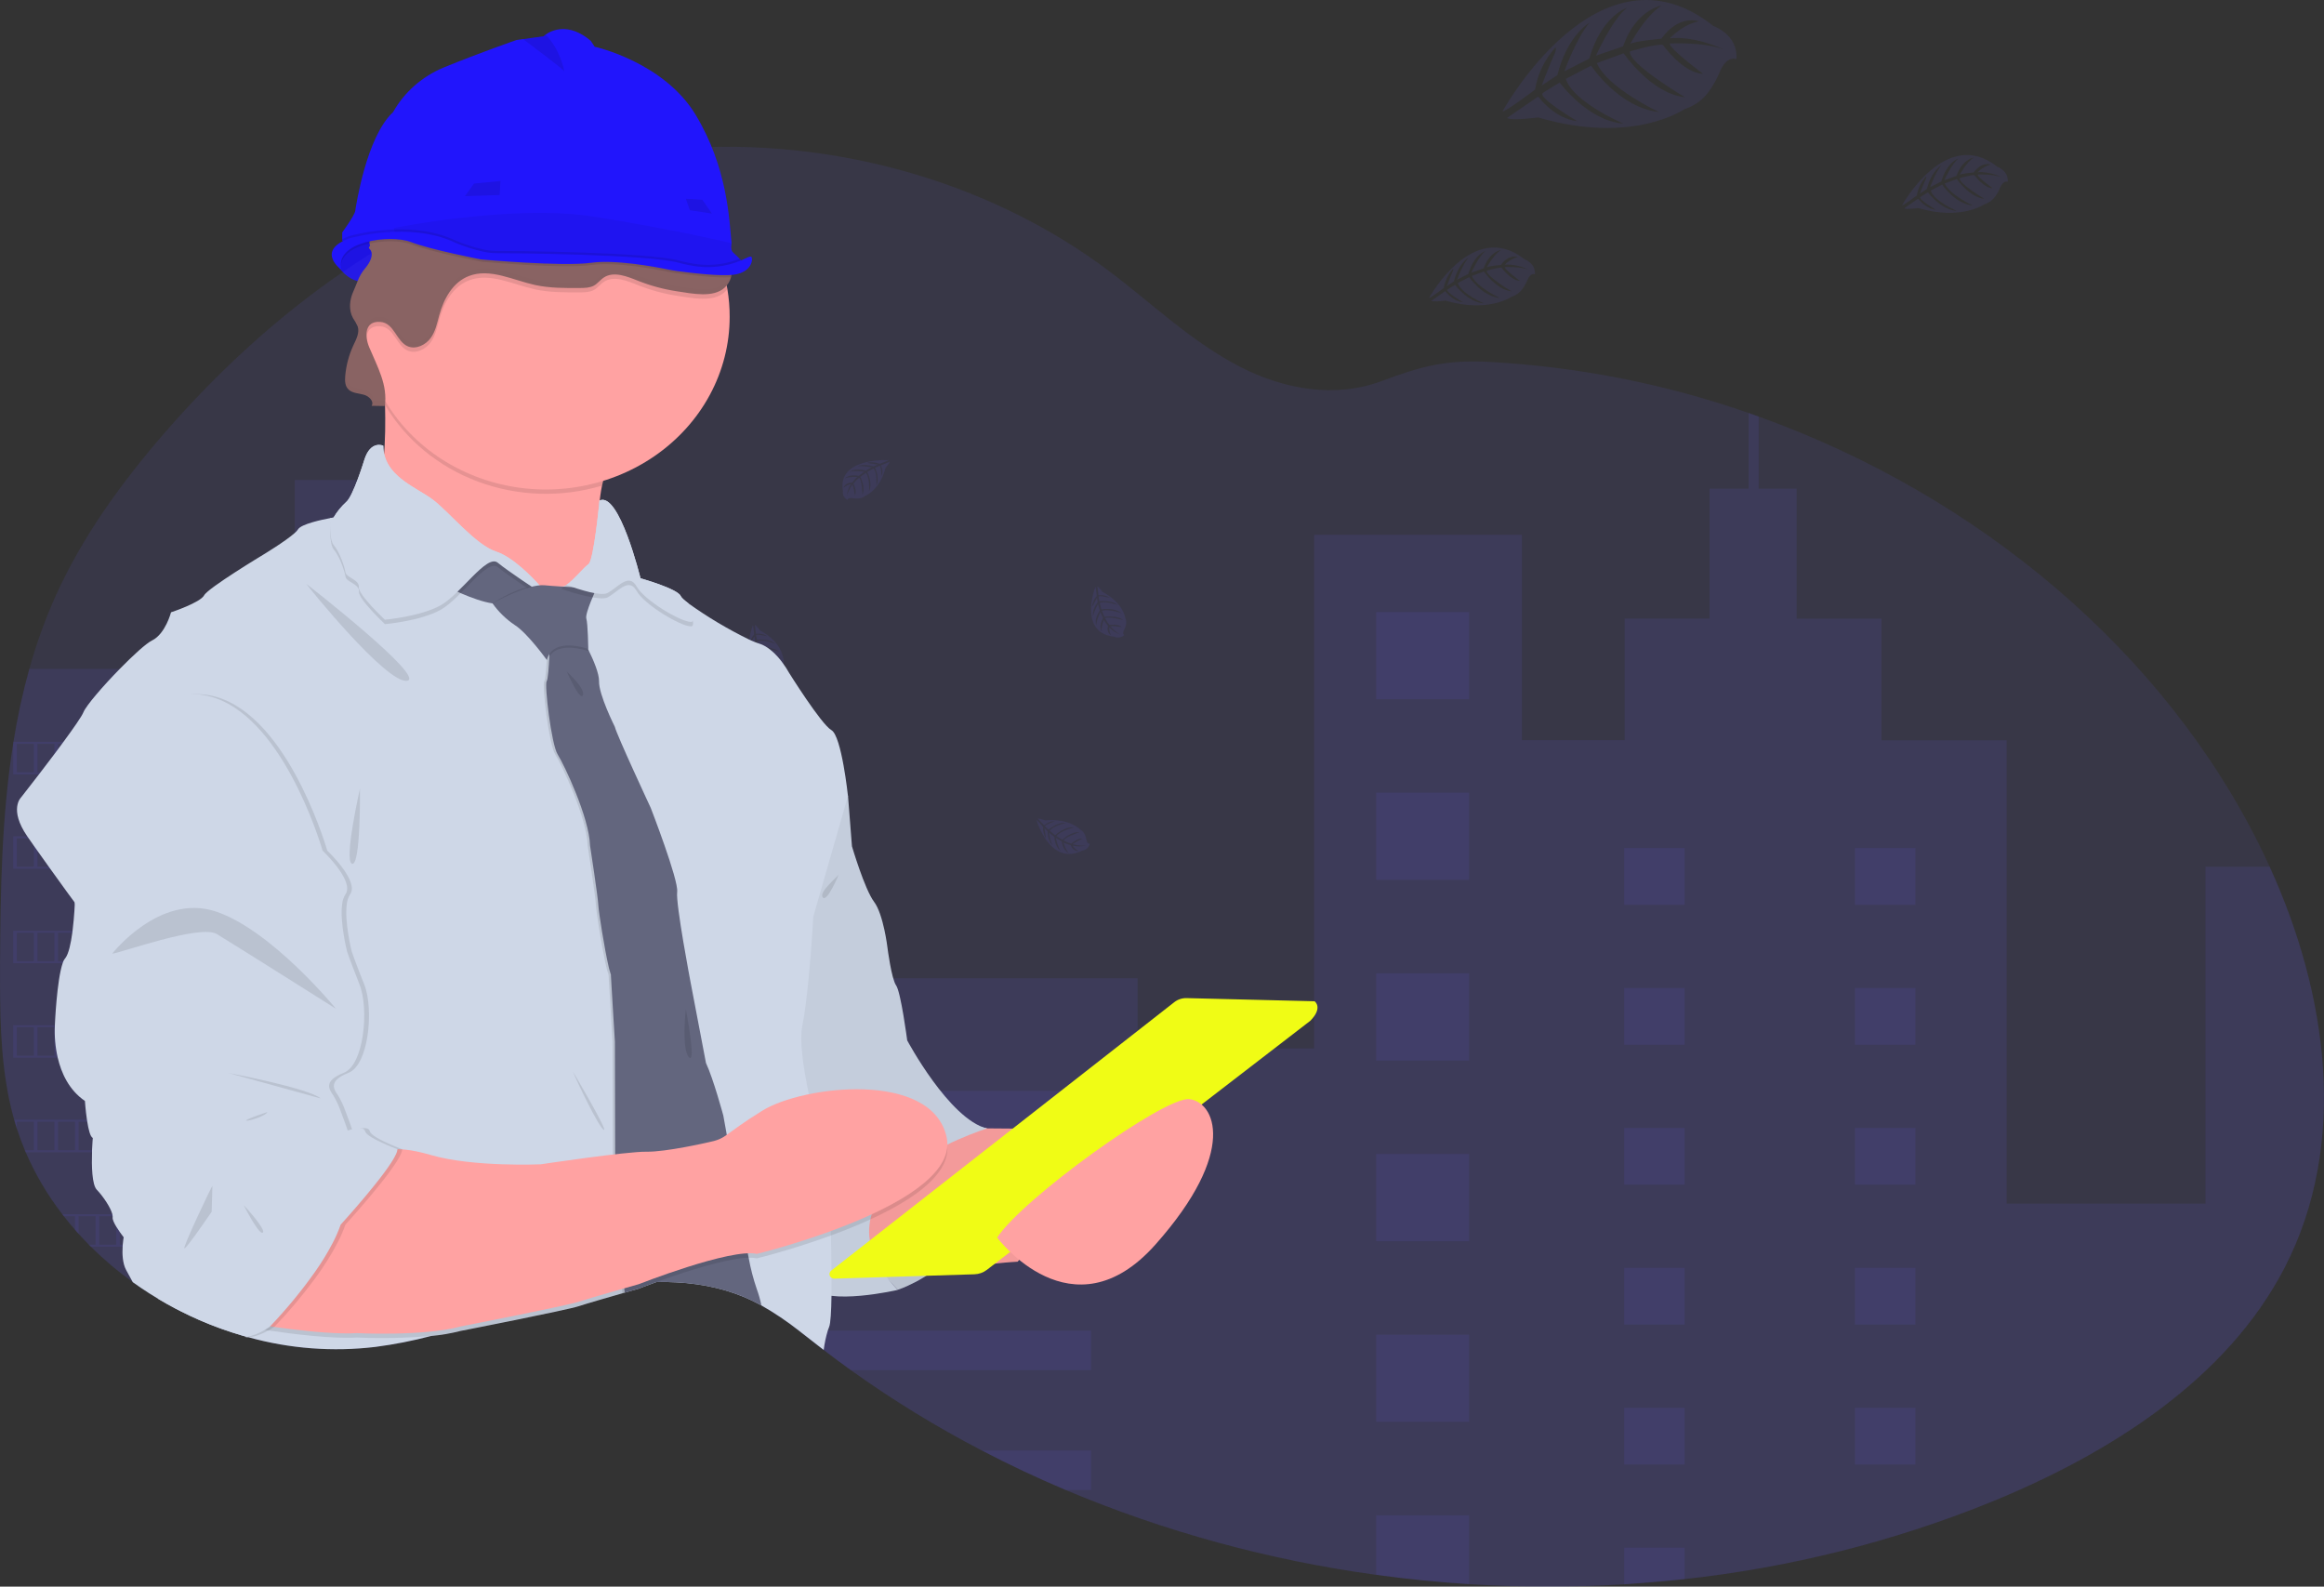 <svg width="334" height="228" viewBox="0 0 334 228" fill="none" xmlns="http://www.w3.org/2000/svg">
<rect x="0" y="0" width="334" height="228" fill="#333333" stroke="none"/>
<g clip-path="url(#clip0_37_391)">
<path d="M48.642 38.347C48.642 38.347 50.822 41.675 53.803 40.013C56.784 38.35 53.925 33.755 53.925 33.755C53.925 33.755 48.215 33.022 48.642 38.347Z" fill="#2115FC"/>
<path opacity="0.1" d="M53.803 40.013C53.452 40.226 53.057 40.37 52.644 40.435C52.231 40.501 51.808 40.486 51.402 40.392C50.308 40.132 49.467 39.343 49.016 38.826C48.881 38.675 48.756 38.515 48.642 38.35C48.489 36.45 49.119 35.319 49.991 34.653C51.19 33.738 52.85 33.7 53.566 33.729C53.788 33.729 53.915 33.758 53.915 33.758L53.974 33.852C54.058 34.001 54.242 34.331 54.438 34.773C55.105 36.219 55.899 38.841 53.803 40.013Z" fill="black"/>
<path opacity="0.1" d="M328.341 182.171C320.069 198.19 303.262 208.901 285.851 215.965C271.91 221.583 257.175 225.273 242.105 226.919C239.219 227.24 236.323 227.489 233.418 227.667C225.995 228.121 218.548 228.113 211.126 227.643C206.662 227.365 202.213 226.92 197.78 226.308C182.376 224.199 167.358 220.096 153.156 214.115C149.057 212.383 145.041 210.492 141.108 208.442C134.539 205.026 128.245 201.164 122.277 196.886C120.956 195.94 119.652 194.972 118.365 193.984L117.835 193.578C116.823 192.795 115.82 191.994 114.802 191.217C113.109 189.886 111.312 188.677 109.426 187.599C109.298 187.528 109.17 187.458 109.039 187.391C108.691 187.201 108.335 187.023 107.974 186.853C107.23 186.501 106.467 186.185 105.688 185.906C102.09 184.62 98.238 184.153 94.332 184.232C93.684 184.232 93.036 184.273 92.385 184.314C91.476 184.372 90.563 184.46 89.654 184.571L89.317 184.615C86.419 184.999 83.554 185.577 80.743 186.342C76.401 187.511 72.137 188.972 67.844 190.29C66.022 190.854 64.197 191.392 62.356 191.874L61.952 191.979C59.334 192.67 56.669 193.194 53.975 193.546C47.854 194.28 41.637 193.81 35.72 192.167L35.514 192.111L35.134 192.006L34.614 191.854C33.742 191.597 32.877 191.315 32.019 191.009L31.499 190.822C30.669 190.522 29.856 190.2 29.061 189.855L28.54 189.633C27.71 189.27 26.897 188.887 26.102 188.484C25.815 188.344 25.532 188.192 25.251 188.049C24.404 187.604 23.573 187.139 22.759 186.652C21.896 186.135 21.051 185.597 20.224 185.036C19.842 184.778 19.464 184.514 19.09 184.243C16.936 182.697 14.918 180.99 13.057 179.138C12.954 179.041 12.858 178.942 12.761 178.846C12.266 178.343 11.78 177.831 11.31 177.308C11.136 177.115 10.961 176.923 10.79 176.724C10.231 176.085 9.692 175.431 9.173 174.763C9.095 174.666 9.021 174.567 8.946 174.47C6.818 171.709 5.053 168.716 3.691 165.557C3.648 165.46 3.607 165.361 3.57 165.264C3.155 164.261 2.776 163.241 2.433 162.205C2.293 161.772 2.159 161.328 2.041 160.895C2 160.767 1.963 160.635 1.928 160.507C0.209 154.156 0.013 147.554 0.013 140.99C0.013 140.224 0.013 139.459 0.013 138.696C0.063 128.078 0.237 117.279 1.907 106.808C1.907 106.734 1.928 106.661 1.941 106.591C2.5 103.066 3.26 99.572 4.218 96.123C5.22 92.504 6.502 88.958 8.052 85.514C11.892 77.038 17.477 69.326 23.678 62.177C31.154 53.576 39.719 45.639 49.259 39.089C50.63 38.148 52.019 37.234 53.427 36.348L54.078 35.947C54.305 35.804 54.532 35.655 54.76 35.529C55.227 35.237 55.694 34.962 56.168 34.685L56.697 34.375L57.706 33.791L58.018 33.624L58.557 33.332L59.089 33.039C59.712 32.694 60.342 32.357 60.98 32.028C63.702 30.604 66.489 29.302 69.34 28.124C70.181 27.775 71.027 27.439 71.878 27.115C75.743 25.638 79.714 24.417 83.761 23.459C85.256 23.105 86.76 22.793 88.274 22.524C90.059 22.201 91.855 21.933 93.659 21.72C96.531 21.381 99.418 21.179 102.312 21.115C122.657 20.651 143.207 26.864 159.152 38.773C165.505 43.52 171.215 49.14 178.35 52.778C184.58 55.946 191.871 57.259 198.543 54.766C204.056 52.705 207.644 51.682 213.836 51.995C226.649 52.672 239.281 55.151 251.309 59.348C251.795 59.515 252.281 59.687 252.763 59.86C284.131 71.126 311.101 93.498 325.111 122.247C325.481 123.007 325.841 123.773 326.192 124.545C334.549 142.854 337.564 164.32 328.341 182.171Z" fill="#6C63FF"/>
<path opacity="0.1" d="M62.347 81.069V191.88L61.942 191.985C59.324 192.676 56.659 193.2 53.965 193.552C47.844 194.286 41.627 193.816 35.71 192.172L35.504 192.117L35.124 192.012L34.604 191.86C33.732 191.602 32.867 191.321 32.01 191.015L31.49 190.828C30.659 190.528 29.846 190.206 29.051 189.861L28.531 189.639C27.7 189.276 26.887 188.893 26.092 188.49C25.805 188.35 25.522 188.198 25.241 188.055C24.394 187.61 23.564 187.145 22.75 186.658C21.886 186.141 21.041 185.602 20.214 185.041C19.832 184.784 19.454 184.52 19.081 184.249C16.926 182.703 14.908 180.996 13.047 179.144C12.945 179.047 12.848 178.948 12.752 178.851C12.256 178.349 11.771 177.837 11.3 177.314C11.126 177.121 10.951 176.928 10.78 176.73C10.222 176.091 9.683 175.437 9.164 174.769C9.086 174.672 9.011 174.573 8.936 174.476C6.808 171.715 5.044 168.722 3.682 165.563C3.638 165.466 3.598 165.367 3.56 165.27C3.145 164.267 2.766 163.247 2.423 162.21C2.283 161.778 2.149 161.334 2.031 160.901C1.99 160.772 1.953 160.641 1.919 160.512C0.199 154.162 0.003 147.56 0.003 140.996C0.003 140.23 0.003 139.465 0.003 138.701C0.053 128.084 0.227 117.285 1.897 106.813C1.897 106.74 1.919 106.667 1.931 106.597C2.49 103.072 3.25 99.577 4.208 96.129H36.015V81.069H42.357V68.972H56.005V81.069H62.347Z" fill="#6C63FF"/>
<path opacity="0.1" d="M328.341 182.171C320.068 198.19 303.261 208.901 285.85 215.965C271.91 221.583 257.174 225.273 242.104 226.919C239.218 227.24 236.322 227.489 233.418 227.667C225.995 228.121 218.548 228.113 211.126 227.643C206.661 227.365 202.213 226.92 197.779 226.308C182.375 224.199 167.357 220.096 153.155 214.115C149.056 212.383 145.04 210.492 141.108 208.442C134.539 205.026 128.245 201.164 122.276 196.886C120.956 195.939 119.652 194.972 118.364 193.984L117.835 193.578C116.822 192.795 115.82 191.994 114.801 191.217C113.108 189.886 111.311 188.677 109.425 187.599C109.297 187.528 109.17 187.458 109.039 187.391C108.69 187.201 108.335 187.023 107.974 186.853C107.229 186.501 106.466 186.185 105.687 185.906V140.575H163.493V150.666H188.862V76.848H218.722V106.366H233.492V88.889H245.696V70.22H251.302V59.348C251.788 59.515 252.274 59.687 252.757 59.86V70.22H258.214V88.901H270.407V106.378H288.389V172.962H316.969V124.539H326.179C334.548 142.854 337.563 164.32 328.341 182.171Z" fill="#6C63FF"/>
<path opacity="0.1" d="M211.132 87.957H197.786V100.48H211.132V87.957Z" fill="#6C63FF"/>
<path opacity="0.1" d="M211.132 113.915H197.786V126.438H211.132V113.915Z" fill="#6C63FF"/>
<path opacity="0.1" d="M211.132 139.876H197.786V152.4H211.132V139.876Z" fill="#6C63FF"/>
<path opacity="0.1" d="M211.132 165.837H197.786V178.361H211.132V165.837Z" fill="#6C63FF"/>
<path opacity="0.1" d="M211.132 191.795H197.786V204.319H211.132V191.795Z" fill="#6C63FF"/>
<path opacity="0.1" d="M211.132 217.75V227.64C206.668 227.362 202.219 226.917 197.786 226.305V217.75H211.132Z" fill="#6C63FF"/>
<path opacity="0.1" d="M156.806 156.76H110.089V162.433H156.806V156.76Z" fill="#6C63FF"/>
<path opacity="0.1" d="M156.806 173.988H110.089V179.661H156.806V173.988Z" fill="#6C63FF"/>
<path opacity="0.1" d="M156.806 191.217V196.887H122.282C120.962 195.94 119.658 194.972 118.37 193.984L117.841 193.578C116.829 192.795 115.826 191.994 114.807 191.217H156.806Z" fill="#6C63FF"/>
<path opacity="0.1" d="M156.806 208.442V214.115H153.161C149.063 212.383 145.047 210.492 141.114 208.442H156.806Z" fill="#6C63FF"/>
<path opacity="0.1" d="M242.111 121.867H233.424V130.018H242.111V121.867Z" fill="#6C63FF"/>
<path opacity="0.1" d="M53.984 83.88H45.297V92.031H53.984V83.88Z" fill="#6C63FF"/>
<path opacity="0.1" d="M53.984 102.818H45.297V110.969H53.984V102.818Z" fill="#6C63FF"/>
<path opacity="0.1" d="M53.984 121.753H45.297V129.904H53.984V121.753Z" fill="#6C63FF"/>
<path opacity="0.1" d="M53.984 140.692H45.297V148.843H53.984V140.692Z" fill="#6C63FF"/>
<path opacity="0.1" d="M53.984 159.63H45.297V167.781H53.984V159.63Z" fill="#6C63FF"/>
<path opacity="0.1" d="M53.984 178.565H45.297V186.716H53.984V178.565Z" fill="#6C63FF"/>
<path opacity="0.1" d="M275.279 121.867H266.592V130.018H275.279V121.867Z" fill="#6C63FF"/>
<path opacity="0.1" d="M242.111 141.975H233.424V150.126H242.111V141.975Z" fill="#6C63FF"/>
<path opacity="0.1" d="M275.279 141.975H266.592V150.126H275.279V141.975Z" fill="#6C63FF"/>
<path opacity="0.1" d="M242.111 162.085H233.424V170.236H242.111V162.085Z" fill="#6C63FF"/>
<path opacity="0.1" d="M275.279 162.085H266.592V170.236H275.279V162.085Z" fill="#6C63FF"/>
<path opacity="0.1" d="M242.111 182.195H233.424V190.346H242.111V182.195Z" fill="#6C63FF"/>
<path opacity="0.1" d="M275.279 182.195H266.592V190.346H275.279V182.195Z" fill="#6C63FF"/>
<path opacity="0.1" d="M242.111 202.302H233.424V210.453H242.111V202.302Z" fill="#6C63FF"/>
<path opacity="0.1" d="M275.279 202.302H266.592V210.453H275.279V202.302Z" fill="#6C63FF"/>
<path opacity="0.1" d="M233.424 227.667V222.409H242.111V226.919L233.424 227.667Z" fill="#6C63FF"/>
<path opacity="0.1" d="M1.9 106.6V111.276H35.124V106.6H1.9ZM4.859 110.984H2.42V106.892H4.859V110.984ZM7.818 110.984H5.379V106.892H7.818V110.984ZM10.777 110.984H8.338V106.892H10.777V110.984ZM13.736 110.984H11.297V106.892H13.736V110.984ZM16.695 110.984H14.256V106.892H16.695V110.984ZM19.654 110.984H17.215V106.892H19.654V110.984ZM22.613 110.984H20.174V106.892H22.613V110.984ZM25.572 110.984H23.133V106.892H25.572V110.984ZM28.53 110.984H26.092V106.892H28.53V110.984ZM31.489 110.984H29.051V106.892H31.489V110.984ZM34.604 110.984H32.01V106.892H34.604V110.984Z" fill="#6C63FF"/>
<path opacity="0.1" d="M1.9 120.178V124.84H35.124V120.178H1.9ZM4.859 124.547H2.42V120.47H4.859V124.547ZM7.818 124.547H5.379V120.47H7.818V124.547ZM10.777 124.547H8.338V120.47H10.777V124.547ZM13.736 124.547H11.297V120.47H13.736V124.547ZM16.695 124.547H14.256V120.47H16.695V124.547ZM19.654 124.547H17.215V120.47H19.654V124.547ZM22.613 124.547H20.174V120.47H22.613V124.547ZM25.572 124.547H23.133V120.47H25.572V124.547ZM28.53 124.547H26.092V120.47H28.53V124.547ZM31.489 124.547H29.051V120.47H31.489V124.547ZM34.604 124.547H32.01V120.47H34.604V124.547Z" fill="#6C63FF"/>
<path opacity="0.1" d="M1.9 133.753V138.415H35.124V133.753H1.9ZM4.859 138.123H2.42V134.046H4.859V138.123ZM7.818 138.123H5.379V134.046H7.818V138.123ZM10.777 138.123H8.338V134.046H10.777V138.123ZM13.736 138.123H11.297V134.046H13.736V138.123ZM16.695 138.123H14.256V134.046H16.695V138.123ZM19.654 138.123H17.215V134.046H19.654V138.123ZM22.613 138.123H20.174V134.046H22.613V138.123ZM25.572 138.123H23.133V134.046H25.572V138.123ZM28.53 138.123H26.092V134.046H28.53V138.123ZM31.489 138.123H29.051V134.046H31.489V138.123ZM34.604 138.123H32.01V134.046H34.604V138.123Z" fill="#6C63FF"/>
<path opacity="0.1" d="M1.9 147.317V151.993H35.124V147.317H1.9ZM4.859 151.701H2.42V147.609H4.859V151.701ZM7.818 151.701H5.379V147.609H7.818V151.701ZM10.777 151.701H8.338V147.609H10.777V151.701ZM13.736 151.701H11.297V147.609H13.736V151.701ZM16.695 151.701H14.256V147.609H16.695V151.701ZM19.654 151.701H17.215V147.609H19.654V151.701ZM22.613 151.701H20.174V147.609H22.613V151.701ZM25.572 151.701H23.133V147.609H25.572V151.701ZM28.53 151.701H26.092V147.609H28.53V151.701ZM31.489 151.701H29.051V147.609H31.489V151.701ZM34.604 151.701H32.01V147.609H34.604V151.701Z" fill="#6C63FF"/>
<path opacity="0.1" d="M2.028 160.904C2.146 161.342 2.28 161.781 2.42 162.213V161.196H4.859V165.288H3.557C3.594 165.384 3.635 165.484 3.678 165.58H35.137V160.904H2.028ZM7.818 165.288H5.379V161.196H7.818V165.288ZM10.777 165.288H8.338V161.196H10.777V165.288ZM13.736 165.288H11.297V161.196H13.736V165.288ZM16.695 165.288H14.256V161.196H16.695V165.288ZM19.654 165.288H17.215V161.196H19.654V165.288ZM22.613 165.288H20.174V161.196H22.613V165.288ZM25.572 165.288H23.133V161.196H25.572V165.288ZM28.53 165.288H26.092V161.196H28.53V165.288ZM31.489 165.288H29.051V161.196H31.489V165.288ZM34.604 165.288H32.01V161.196H34.604V165.288Z" fill="#6C63FF"/>
<path opacity="0.1" d="M8.933 174.479C9.008 174.576 9.082 174.675 9.16 174.772H10.777V176.733C10.948 176.928 11.123 177.121 11.297 177.317V174.774H13.736V178.866H12.748C12.845 178.962 12.941 179.062 13.044 179.158H35.124V174.482L8.933 174.479ZM16.695 178.863H14.256V174.772H16.695V178.863ZM19.654 178.863H17.215V174.772H19.654V178.863ZM22.613 178.863H20.174V174.772H22.613V178.863ZM25.572 178.863H23.133V174.772H25.572V178.863ZM28.53 178.863H26.092V174.772H28.53V178.863ZM31.489 178.863H29.051V174.772H31.489V178.863ZM34.604 178.863H32.01V174.772H34.604V178.863Z" fill="#6C63FF"/>
<path opacity="0.1" d="M25.241 188.055C25.522 188.204 25.805 188.347 26.092 188.49V188.347H28.53V189.639L29.051 189.861V188.347H31.489V190.828L32.01 191.015V188.347H34.604V191.854L35.124 192.006V188.055H25.241Z" fill="#6C63FF"/>
<path opacity="0.1" d="M127.69 66.12C127.69 66.12 120.264 65.699 121.149 70.579C121.103 70.828 121.143 71.083 121.261 71.308C121.38 71.534 121.572 71.719 121.809 71.836C121.809 71.836 121.809 71.474 122.569 71.597C122.836 71.638 123.106 71.649 123.376 71.632C123.74 71.609 124.087 71.476 124.363 71.252C124.363 71.252 126.45 70.442 127.263 67.242C127.263 67.242 127.861 66.543 127.839 66.365L126.593 66.868C126.593 66.868 127.023 67.715 126.687 68.42C126.687 68.42 126.646 66.9 126.403 66.935C126.357 66.935 125.752 67.227 125.752 67.227C125.752 67.227 126.49 68.706 125.933 69.779C125.933 69.779 126.145 67.961 125.525 67.335L124.622 67.823C124.622 67.823 125.484 69.349 124.899 70.594C124.899 70.594 125.051 68.686 124.438 67.943L123.637 68.528C123.637 68.528 124.447 70.03 123.949 71.065C123.949 71.065 123.883 68.841 123.46 68.671C123.156 68.912 122.885 69.186 122.653 69.489C122.653 69.489 123.208 70.579 122.865 71.155C122.865 71.155 122.653 69.676 122.479 69.668C122.479 69.668 121.784 70.65 121.713 71.322C121.745 70.698 121.951 70.094 122.311 69.568C121.909 69.639 121.539 69.819 121.245 70.086C121.245 70.086 121.354 69.393 122.491 69.332C122.491 69.332 123.067 68.589 123.223 68.543C123.223 68.543 122.099 68.455 121.417 68.738C121.417 68.738 122.018 68.084 123.429 68.382L124.217 67.777C124.217 67.777 122.737 67.587 122.111 67.797C122.111 67.797 122.831 67.213 124.429 67.639L125.288 67.157C124.628 67.022 123.951 66.966 123.276 66.993C123.276 66.993 124.067 66.593 125.54 67.029L126.163 66.769C126.163 66.769 125.229 66.599 124.97 66.573C124.712 66.546 124.684 66.476 124.684 66.476C125.269 66.385 125.87 66.447 126.419 66.657C126.419 66.657 127.711 66.196 127.69 66.12Z" fill="#6C63FF"/>
<path opacity="0.1" d="M108.198 89.871C108.198 89.871 105.659 96.43 110.898 97.029C111.138 97.139 111.409 97.176 111.673 97.134C111.936 97.091 112.179 96.972 112.365 96.792C112.365 96.792 112.001 96.678 112.337 96.038C112.455 95.811 112.545 95.571 112.605 95.325C112.684 94.99 112.645 94.64 112.493 94.328C112.493 94.328 112.259 92.221 109.219 90.582C109.219 90.582 108.678 89.842 108.488 89.813L108.643 91.084C108.643 91.084 109.631 90.938 110.257 91.441C110.257 91.441 108.699 91.046 108.659 91.274C108.659 91.318 108.774 91.944 108.774 91.944C108.774 91.944 110.493 91.698 111.431 92.505C111.431 92.505 109.631 91.797 108.818 92.18L109.061 93.11C109.061 93.11 110.864 92.771 111.97 93.647C111.97 93.647 110.064 92.972 109.129 93.311L109.5 94.188C109.5 94.188 111.266 93.896 112.182 94.624C112.182 94.624 109.889 94.039 109.599 94.384C109.759 94.724 109.962 95.045 110.204 95.34C110.204 95.34 111.478 95.153 111.967 95.632C111.967 95.632 110.394 95.401 110.338 95.553C110.338 95.553 111.144 96.459 111.811 96.722C111.185 96.514 110.628 96.156 110.194 95.684C110.153 96.067 110.232 96.452 110.422 96.792C110.422 96.792 109.743 96.5 110.001 95.462C110.001 95.462 109.403 94.735 109.403 94.585C109.403 94.585 108.992 95.57 109.092 96.266C109.092 96.266 108.593 95.538 109.297 94.355L108.905 93.478C108.905 93.478 108.282 94.755 108.326 95.38C108.326 95.38 107.939 94.565 108.824 93.247L108.578 92.338C108.252 92.89 108.004 93.48 107.84 94.092C107.84 94.092 107.653 93.264 108.516 92.063L108.425 91.438C108.425 91.438 107.989 92.221 107.886 92.458C107.784 92.695 107.706 92.686 107.706 92.686C107.777 92.133 108.011 91.61 108.382 91.175C108.382 91.175 108.282 89.871 108.198 89.871Z" fill="#6C63FF"/>
<path opacity="0.1" d="M157.419 84.342C157.419 84.342 154.884 90.912 160.12 91.496C160.36 91.607 160.632 91.643 160.896 91.6C161.16 91.557 161.403 91.437 161.59 91.257C161.59 91.257 161.222 91.143 161.562 90.506C161.681 90.278 161.77 90.037 161.827 89.79C161.906 89.455 161.868 89.105 161.717 88.793C161.717 88.793 161.484 86.686 158.444 85.046C158.444 85.046 157.899 84.31 157.709 84.281L157.868 85.549C157.868 85.549 158.855 85.406 159.481 85.908C159.481 85.908 157.924 85.514 157.88 85.739C157.88 85.786 157.995 86.408 157.995 86.408C157.995 86.408 159.715 86.166 160.655 86.969C160.655 86.969 158.855 86.265 158.039 86.645L158.285 87.577C158.285 87.577 160.089 87.235 161.194 88.115C161.194 88.115 159.285 87.437 158.351 87.776L158.721 88.653C158.721 88.653 160.487 88.36 161.403 89.088C161.403 89.088 159.114 88.504 158.821 88.851C158.985 89.193 159.195 89.514 159.444 89.807C159.444 89.807 160.715 89.617 161.207 90.099C161.207 90.099 159.634 89.868 159.578 90.023C159.578 90.023 160.381 90.926 161.048 91.192C160.422 90.985 159.866 90.628 159.434 90.155C159.393 90.537 159.471 90.921 159.659 91.263C159.659 91.263 158.983 90.97 159.241 89.936C159.241 89.936 158.643 89.205 158.64 89.059C158.64 89.059 158.232 90.047 158.329 90.739C158.329 90.739 157.83 90.015 158.534 88.828L158.142 87.951C158.142 87.951 157.519 89.228 157.562 89.851C157.562 89.851 157.176 89.038 158.061 87.72L157.812 86.808C157.486 87.361 157.238 87.95 157.073 88.562C157.073 88.562 156.89 87.735 157.752 86.534L157.662 85.908C157.662 85.908 157.226 86.692 157.12 86.928C157.014 87.165 156.94 87.156 156.94 87.156C157.013 86.604 157.248 86.081 157.619 85.645C157.619 85.645 157.506 84.345 157.419 84.342Z" fill="#6C63FF"/>
<path opacity="0.1" d="M87.059 137.965C87.059 137.965 84.52 144.526 89.759 145.125C89.999 145.236 90.27 145.273 90.534 145.229C90.798 145.186 91.04 145.066 91.226 144.886C91.226 144.886 90.862 144.772 91.198 144.134C91.318 143.907 91.408 143.666 91.466 143.418C91.546 143.084 91.507 142.733 91.354 142.422C91.354 142.422 91.12 140.315 88.08 138.678C88.08 138.678 87.538 137.939 87.348 137.909L87.504 139.178C87.504 139.178 88.494 139.035 89.117 139.537C89.117 139.537 87.56 139.143 87.519 139.368C87.519 139.415 87.635 140.037 87.635 140.037C87.635 140.037 89.354 139.794 90.292 140.598C90.292 140.598 88.491 139.894 87.678 140.274L87.921 141.206C87.921 141.206 89.725 140.864 90.83 141.744C90.83 141.744 88.924 141.066 87.99 141.405L88.361 142.282C88.361 142.282 90.126 141.989 91.042 142.717C91.042 142.717 88.753 142.133 88.46 142.48C88.62 142.821 88.823 143.141 89.064 143.436C89.064 143.436 90.338 143.246 90.83 143.728C90.83 143.728 89.254 143.497 89.198 143.652C89.198 143.652 90.005 144.555 90.672 144.821C90.046 144.615 89.488 144.258 89.055 143.787C89.014 144.168 89.093 144.552 89.282 144.891C89.282 144.891 88.603 144.599 88.862 143.565C88.862 143.565 88.267 142.834 88.264 142.688C88.264 142.688 87.853 143.676 87.953 144.368C87.953 144.368 87.454 143.643 88.158 142.457L87.766 141.58C87.766 141.58 87.143 142.857 87.189 143.48C87.189 143.48 86.803 142.667 87.688 141.349L87.439 140.44C87.112 140.992 86.864 141.582 86.7 142.194C86.7 142.194 86.513 141.364 87.376 140.166L87.286 139.537C87.286 139.537 86.85 140.321 86.747 140.557C86.644 140.794 86.566 140.785 86.566 140.785C86.638 140.232 86.874 139.709 87.245 139.274C87.245 139.274 87.143 137.965 87.059 137.965Z" fill="#6C63FF"/>
<path opacity="0.1" d="M76.986 76.127C76.986 76.127 74.45 82.685 79.686 83.284C79.927 83.394 80.198 83.431 80.462 83.388C80.726 83.346 80.969 83.227 81.156 83.047C81.156 83.047 80.789 82.933 81.128 82.293C81.246 82.065 81.335 81.825 81.393 81.577C81.473 81.244 81.434 80.895 81.284 80.584C81.284 80.584 81.05 78.476 78.007 76.837C78.007 76.837 77.465 76.097 77.275 76.068L77.434 77.339C77.434 77.339 78.421 77.193 79.044 77.696C79.044 77.696 77.487 77.301 77.447 77.529C77.447 77.573 77.562 78.199 77.562 78.199C77.562 78.199 79.281 77.953 80.222 78.76C80.222 78.76 78.421 78.052 77.606 78.435L77.848 79.365C77.848 79.365 79.652 79.023 80.761 79.903C80.761 79.903 78.851 79.225 77.917 79.566L78.288 80.443C78.288 80.443 80.054 80.151 80.969 80.882C80.969 80.882 78.68 80.297 78.387 80.642C78.547 80.982 78.75 81.303 78.992 81.598C78.992 81.598 80.265 81.41 80.757 81.89C80.757 81.89 79.185 81.659 79.129 81.811C79.129 81.811 79.932 82.717 80.599 82.98C79.973 82.771 79.416 82.414 78.982 81.942C78.941 82.325 79.02 82.71 79.21 83.05C79.21 83.05 78.531 82.758 78.792 81.72C78.792 81.72 78.194 80.993 78.191 80.844C78.191 80.844 77.783 81.829 77.88 82.524C77.88 82.524 77.378 81.796 78.085 80.613L77.69 79.736C77.69 79.736 77.067 81.013 77.113 81.638C77.113 81.638 76.727 80.823 77.612 79.505L77.362 78.596C77.037 79.148 76.788 79.738 76.624 80.35C76.624 80.35 76.441 79.523 77.3 78.321L77.213 77.696C77.213 77.696 76.774 78.479 76.671 78.713C76.568 78.947 76.49 78.944 76.49 78.944C76.562 78.391 76.798 77.868 77.169 77.433C77.169 77.433 77.073 76.127 76.986 76.127Z" fill="#6C63FF"/>
<path opacity="0.1" d="M95.811 111.84C95.811 111.84 97.77 118.562 102.417 116.224C102.681 116.185 102.925 116.068 103.114 115.891C103.303 115.713 103.428 115.484 103.47 115.236C103.47 115.236 103.102 115.342 102.987 114.637C102.943 114.387 102.868 114.143 102.763 113.91C102.625 113.592 102.378 113.327 102.062 113.155C102.062 113.155 100.576 111.56 97.079 111.864C97.079 111.864 96.181 111.557 96.007 111.636L96.916 112.586C96.916 112.586 97.636 111.934 98.455 112.001C98.455 112.001 96.932 112.527 97.044 112.729C97.069 112.77 97.549 113.214 97.549 113.214C97.549 113.214 98.795 112.083 100.065 112.232C100.065 112.232 98.162 112.629 97.733 113.383L98.502 114.012C98.502 114.012 99.766 112.758 101.212 112.875C101.212 112.875 99.234 113.354 98.679 114.137L99.527 114.661C99.527 114.661 100.772 113.459 101.987 113.568C101.987 113.568 99.763 114.336 99.729 114.769C100.069 114.961 100.433 115.113 100.813 115.222C100.813 115.222 101.747 114.38 102.429 114.5C102.429 114.5 101 115.163 101.05 115.318C101.05 115.318 102.264 115.61 102.965 115.47C102.327 115.64 101.653 115.65 101.009 115.499C101.21 115.834 101.511 116.105 101.875 116.28C101.875 116.28 101.14 116.405 100.716 115.42C100.716 115.42 99.782 115.149 99.682 115.026C99.682 115.026 99.956 116.055 100.461 116.569C100.461 116.569 99.608 116.245 99.455 114.894L98.592 114.389C98.592 114.389 98.876 115.765 99.287 116.253C99.287 116.253 98.471 115.797 98.383 114.243L97.624 113.635C97.698 114.265 97.859 114.884 98.103 115.476C98.103 115.476 97.446 114.891 97.412 113.454L96.954 112.989C96.954 112.989 97.079 113.866 97.138 114.114C97.197 114.363 97.138 114.406 97.138 114.406C96.857 113.915 96.728 113.361 96.764 112.805C96.764 112.805 95.882 111.797 95.811 111.84Z" fill="#6C63FF"/>
<path opacity="0.1" d="M148.96 117.843C148.96 117.843 150.919 124.565 155.563 122.227C155.828 122.189 156.073 122.072 156.263 121.895C156.452 121.717 156.577 121.488 156.619 121.239C156.619 121.239 156.248 121.344 156.133 120.655C156.091 120.404 156.017 120.16 155.912 119.927C155.771 119.61 155.524 119.345 155.208 119.173C155.208 119.173 153.722 117.577 150.224 117.884C150.224 117.884 149.327 117.574 149.156 117.653L150.062 118.603C150.062 118.603 150.782 117.951 151.601 118.019C151.601 118.019 150.078 118.545 150.193 118.746C150.215 118.787 150.698 119.231 150.698 119.231C150.698 119.231 151.944 118.1 153.214 118.249C153.214 118.249 151.308 118.647 150.878 119.401L151.651 120.029C151.651 120.029 152.897 118.776 154.358 118.892C154.358 118.892 152.383 119.372 151.828 120.155L152.676 120.678C152.676 120.678 153.921 119.477 155.133 119.585C155.133 119.585 152.909 120.354 152.878 120.786C153.217 120.978 153.58 121.13 153.959 121.239C153.959 121.239 154.893 120.398 155.575 120.517C155.575 120.517 154.149 121.181 154.196 121.336C154.196 121.336 155.41 121.628 156.114 121.488C155.475 121.657 154.8 121.667 154.155 121.517C154.356 121.851 154.657 122.122 155.021 122.297C155.021 122.297 154.286 122.423 153.862 121.438C153.862 121.438 152.928 121.166 152.831 121.043C152.831 121.043 153.102 122.072 153.607 122.586C153.607 122.586 152.753 122.262 152.601 120.912L151.738 120.4C151.738 120.4 152.022 121.777 152.436 122.265C152.436 122.265 151.62 121.809 151.533 120.254L150.769 119.646C150.843 120.277 151.006 120.896 151.252 121.488C151.252 121.488 150.592 120.903 150.558 119.465L150.1 119.001C150.1 119.001 150.224 119.877 150.284 120.126C150.343 120.374 150.284 120.418 150.284 120.418C150.003 119.927 149.874 119.372 149.91 118.816C149.91 118.816 149.031 117.799 148.96 117.843Z" fill="#6C63FF"/>
<path d="M129.02 185.348C129.02 185.348 145.178 180.243 141.833 162.152L121.308 157.152L116.542 171.995L129.02 185.348Z" fill="#CED7E7"/>
<path opacity="0.1" d="M116.542 171.995L129.016 185.348C129.016 185.348 145.175 180.242 141.83 162.152L116.542 171.995Z" fill="black"/>
<path d="M130.608 161.302L141.821 162.152L162.689 162.313L146.247 181.309C146.247 181.309 141.03 181.575 139.955 182.265C138.881 182.955 123.793 182.586 123.793 182.586L121.357 172.849L130.608 161.302Z" fill="#FFA2A2"/>
<path opacity="0.05" d="M130.608 161.302L141.821 162.152L162.689 162.313L146.247 181.309C146.247 181.309 141.03 181.575 139.955 182.265C138.881 182.955 123.793 182.586 123.793 182.586L121.357 172.849L130.608 161.302Z" fill="black"/>
<path d="M119.267 110.227L121.874 114.377L122.441 121.613C122.441 121.613 124.257 127.783 125.618 129.592C126.979 131.401 127.546 136.191 127.546 136.191C127.546 136.191 128.113 140.66 128.792 141.615C129.471 142.571 130.381 149.506 130.381 149.506C130.381 149.506 136.392 160.784 141.833 162.167C141.833 162.167 114.845 170.467 129.02 185.363C129.02 185.363 118.928 187.701 116.545 185.044C114.163 182.388 107.927 143.015 107.927 143.015L109.855 109.815L119.267 110.227Z" fill="#CED7E7"/>
<path opacity="0.05" d="M119.267 110.227L121.874 114.377L122.441 121.613C122.441 121.613 124.257 127.783 125.618 129.592C126.979 131.401 127.546 136.191 127.546 136.191C127.546 136.191 128.113 140.66 128.792 141.615C129.471 142.571 130.381 149.506 130.381 149.506C130.381 149.506 136.392 160.784 141.833 162.167C141.833 162.167 114.845 170.467 129.02 185.363C129.02 185.363 118.928 187.701 116.545 185.044C114.163 182.388 107.927 143.015 107.927 143.015L109.855 109.815L119.267 110.227Z" fill="black"/>
<path d="M86.523 69.782C85.766 73.468 85.99 77.273 87.177 80.858L82.978 92.136C82.978 92.136 51 75.431 53.722 71.386C55.264 69.092 55.46 63.022 55.336 58.2C55.245 54.535 54.968 51.595 54.968 51.595C54.968 51.595 94.213 55.216 88.99 63.621C87.808 65.531 86.974 67.614 86.523 69.782Z" fill="#FFA2A2"/>
<path opacity="0.1" d="M88.99 63.621C87.808 65.531 86.974 67.614 86.523 69.782C80.699 71.53 74.409 71.332 68.723 69.22C63.038 67.109 58.307 63.214 55.336 58.2C55.245 54.535 54.968 51.595 54.968 51.595C54.968 51.595 94.204 55.216 88.99 63.621Z" fill="black"/>
<path d="M104.865 45.53C104.868 49.432 103.889 53.278 102.009 56.758C100.13 60.238 97.401 63.252 94.046 65.556C90.691 67.86 86.803 69.388 82.7 70.017C78.597 70.646 74.393 70.358 70.431 69.175C66.469 67.993 62.86 65.95 59.898 63.212C56.935 60.475 54.703 57.12 53.383 53.42C52.063 49.721 51.691 45.782 52.299 41.922C52.907 38.063 54.476 34.393 56.88 31.21C57.254 30.717 57.648 30.236 58.061 29.766C60.415 27.081 63.345 24.89 66.66 23.337C68.459 22.492 70.356 21.847 72.314 21.413C75.848 20.628 79.517 20.533 83.092 21.135C86.667 21.737 90.072 23.022 93.095 24.912C96.118 26.802 98.694 29.255 100.663 32.118C102.632 34.982 103.952 38.196 104.541 41.559C104.761 42.872 104.87 44.2 104.865 45.53Z" fill="#FFA2A2"/>
<path d="M115.296 147.472C114.901 149.454 115.396 153.075 116.147 156.76C116.178 156.921 116.212 157.081 116.246 157.242C116.281 157.403 116.33 157.651 116.374 157.853C116.72 159.437 117.097 161.006 117.464 162.433C117.832 163.859 118.162 165.08 118.442 166.086C118.866 167.591 119.155 168.538 119.155 168.538C119.155 168.538 119.193 169.467 119.243 170.946C119.271 171.799 119.302 172.84 119.333 173.988C119.333 174.322 119.355 174.661 119.364 175.011C119.38 175.622 119.395 176.256 119.411 176.905C119.411 177.116 119.411 177.326 119.426 177.539C119.426 178.238 119.454 178.951 119.467 179.661C119.482 180.637 119.495 181.613 119.501 182.56C119.501 182.923 119.501 183.279 119.501 183.63C119.501 184.536 119.501 185.404 119.501 186.202C119.467 188.467 119.37 190.176 119.165 190.67C119.093 190.84 119.028 191.024 118.965 191.217C118.695 192.124 118.5 193.049 118.38 193.984L117.85 193.578C116.838 192.795 115.835 191.994 114.817 191.217C113.124 189.886 111.327 188.677 109.441 187.599C109.313 187.529 109.185 187.458 109.054 187.391C108.706 187.201 108.351 187.023 107.989 186.853C107.245 186.501 106.482 186.185 105.703 185.907C102.106 184.621 98.253 184.153 94.347 184.232C92.79 184.79 91.777 185.191 91.777 185.191L89.796 185.752L89.466 185.845C87.32 186.459 84.302 187.33 83.215 187.692C81.458 188.277 66.206 191.255 66.206 191.255C64.812 191.612 63.389 191.856 61.951 191.985C59.333 192.676 56.668 193.2 53.974 193.552C47.853 194.286 41.636 193.816 35.719 192.172C35.543 192.182 35.365 192.177 35.19 192.158C35.299 192.158 35.405 192.134 35.501 192.117L35.121 192.012L34.601 191.86C33.729 191.603 32.864 191.321 32.007 191.015L31.486 190.828C30.656 190.528 29.843 190.206 29.047 189.861L28.527 189.639C27.697 189.276 26.884 188.893 26.089 188.49C25.802 188.35 25.519 188.198 25.238 188.055C24.391 187.61 23.561 187.145 22.747 186.658C22.61 185.556 22.538 184.819 22.538 184.819L21.323 179.144L21.261 178.852L20.389 174.76L20.326 174.468L18.43 165.566L18.367 165.273L17.495 161.182L17.433 160.889L15.511 151.993L15.449 151.701L14.577 147.609L14.514 147.317L12.608 138.403L12.546 138.111L11.674 134.034L11.611 133.742L11.266 132.134L10.746 129.7C10.746 129.7 9.086 127.473 7.217 124.84L7.008 124.548C6.475 123.808 5.927 123.04 5.395 122.285C5.217 122.037 5.046 121.792 4.874 121.549C4.615 121.181 4.364 120.821 4.121 120.471L3.953 120.228L3.918 120.178C1.233 116.28 3.031 114.585 3.031 114.585C3.031 114.585 4.158 113.153 5.613 111.259C5.684 111.162 5.759 111.066 5.837 110.966C6.46 110.148 7.145 109.254 7.818 108.36L8.338 107.664C8.534 107.404 8.727 107.144 8.914 106.887C8.989 106.79 9.061 106.691 9.129 106.594C10.565 104.648 11.749 102.95 11.992 102.348C12.371 101.398 14.795 98.589 17.209 96.126C19.112 94.179 21.005 92.449 21.856 92.034C23.784 91.079 24.578 87.989 24.578 87.989C24.578 87.989 28.773 86.61 29.34 85.546C29.907 84.482 37.846 79.701 37.846 79.701C37.846 79.701 41.058 77.76 42.357 76.591C42.541 76.439 42.701 76.263 42.833 76.068C43.285 75.308 46.234 74.683 47.434 74.458C47.745 74.4 47.938 74.367 47.938 74.367C48.422 73.542 49.034 72.788 49.754 72.132C50.243 71.725 50.853 70.325 51.367 68.969C51.925 67.491 52.358 66.067 52.358 66.067C53.267 63.194 55.08 64.045 55.08 64.045C55.078 64.437 55.117 64.829 55.198 65.214C55.955 68.721 60.067 70.182 62.225 71.822C64.608 73.628 68.349 78.313 71.298 79.268C73.74 80.061 76.571 83.047 77.468 84.044L77.537 84.12C77.686 84.284 77.761 84.377 77.761 84.377C77.761 84.377 79.434 84.295 80.452 84.278H80.823C81.03 84.258 81.227 84.183 81.39 84.061C82.402 83.415 83.91 81.522 84.567 81.086C85.358 80.551 86.155 71.933 86.155 71.933L86.196 71.915C89.021 70.673 92.051 83.106 92.051 83.106C92.051 83.106 97.381 84.596 97.835 85.66C97.923 85.871 98.324 86.245 98.929 86.698C101.68 88.671 104.608 90.416 107.681 91.914C107.749 91.947 107.815 91.979 107.883 92.005C107.945 92.036 108.008 92.064 108.073 92.09C108.189 92.142 108.301 92.189 108.407 92.233C108.575 92.303 108.731 92.362 108.874 92.408L109.061 92.47C109.507 92.609 109.927 92.813 110.307 93.075C110.419 93.151 110.531 93.23 110.64 93.314C111.064 93.645 111.454 94.013 111.805 94.413C111.858 94.472 111.907 94.533 111.957 94.591C112.194 94.869 112.406 95.144 112.58 95.398C112.867 95.79 113.128 96.198 113.362 96.62C113.362 96.62 118.009 104.069 119.486 104.917C120.962 105.764 121.868 114.389 121.868 114.389L116.885 131.722C116.885 131.722 116.651 136.106 116.215 140.578C115.972 143.085 115.664 145.637 115.296 147.472Z" fill="#CED7E7"/>
<path d="M77.761 84.903C77.761 84.903 74.419 86.604 71.809 86.765C71.467 86.78 71.125 86.761 70.787 86.709C68.053 86.32 64.041 84.21 64.041 84.21L68.747 79.368L74.472 82.03L76.578 83.868L77.761 84.903Z" fill="#63667E"/>
<path opacity="0.1" d="M104.529 41.559C104.41 41.716 104.276 41.862 104.127 41.994C102.489 43.455 99.579 42.85 97.346 42.511C95.406 42.214 93.51 41.7 91.699 40.98C90.123 40.349 88.233 39.577 86.816 40.483C86.27 40.828 85.897 41.38 85.33 41.684C84.763 41.988 84.04 42.009 83.371 42.017C81.191 42.017 79.01 42.041 76.883 41.579C73.709 40.883 70.426 39.133 67.408 40.287C65.047 41.188 63.767 43.599 63.128 45.916C62.817 47.053 62.587 48.254 61.883 49.219C61.179 50.183 59.818 50.867 58.659 50.414C56.949 49.745 56.697 47.021 54.635 46.883C52.37 46.734 52.398 48.929 53.059 50.516C54.037 52.854 55.317 55.192 55.373 57.63C52.939 53.54 51.789 48.887 52.056 44.21C52.323 39.532 53.995 35.021 56.88 31.198C57.382 30.906 57.775 30.475 58.005 29.965C58.028 29.896 58.047 29.826 58.061 29.754C58.232 28.939 57.749 28.083 57.721 27.229C57.612 25.146 60.017 23.693 62.222 23.43C63.689 23.255 65.19 23.389 66.66 23.345C67.401 23.33 68.137 23.238 68.856 23.071C70.097 22.722 71.258 22.162 72.282 21.419C75.817 20.634 79.486 20.539 83.061 21.141C86.636 21.742 90.041 23.028 93.064 24.918C96.087 26.807 98.663 29.26 100.632 32.124C102.601 34.988 103.921 38.201 104.51 41.565L104.529 41.559Z" fill="black"/>
<path d="M105.061 39.837C104.906 40.415 104.583 40.941 104.127 41.357C102.489 42.818 99.579 42.21 97.346 41.871C95.406 41.58 93.51 41.07 91.699 40.352C90.123 39.723 88.233 38.952 86.816 39.858C86.27 40.203 85.897 40.755 85.33 41.059C84.763 41.363 84.04 41.383 83.371 41.389C81.191 41.404 79.01 41.416 76.883 40.954C73.709 40.255 70.426 38.508 67.408 39.659C65.047 40.559 63.767 42.973 63.128 45.291C62.817 46.428 62.587 47.629 61.883 48.59C61.179 49.552 59.818 50.242 58.659 49.789C56.949 49.119 56.697 46.395 54.635 46.258C52.37 46.109 52.398 48.304 53.059 49.891C54.217 52.658 55.793 55.412 55.276 58.346C54.762 58.346 53.912 58.328 53.407 58.317C53.8 57.688 53.052 56.94 52.308 56.727C51.564 56.513 50.695 56.516 50.128 56.008C49.561 55.499 49.558 54.713 49.617 54.009C49.746 52.503 50.139 51.028 50.779 49.642C51.187 48.766 51.713 47.816 51.402 46.898C51.215 46.482 50.99 46.082 50.729 45.703C50.081 44.534 50.234 43.072 50.788 41.865C51.025 41.351 51.196 40.866 51.392 40.404C51.64 39.748 51.999 39.133 52.454 38.584C53.168 37.751 53.865 36.497 53.077 35.722C52.878 35.526 53.277 35.392 53.149 35.138C53.126 35.094 53.111 35.048 53.102 35.001C53.066 34.693 53.145 34.382 53.327 34.124C53.363 34.056 53.404 33.991 53.448 33.928C53.484 33.861 53.524 33.797 53.569 33.735C54.259 32.654 55.176 31.717 56.264 30.979C56.94 30.52 57.731 30.079 57.998 29.337C58.31 28.46 57.762 27.527 57.715 26.601C57.606 24.517 60.011 23.065 62.216 22.802C64.421 22.539 66.707 22.974 68.856 22.439C71.906 21.685 74.049 19.16 76.817 17.743C78.332 16.983 80.012 16.558 81.729 16.5C83.445 16.442 85.153 16.753 86.722 17.41C89.955 18.795 92.394 21.595 95.77 22.647C96.966 23.021 98.262 23.17 99.34 23.79C100.586 24.509 101.342 25.765 101.99 27.004C102.978 28.884 103.177 30.771 103.859 32.762C104.401 34.34 105.152 36.403 105.214 38.221C105.249 38.764 105.198 39.309 105.061 39.837Z" fill="#896363"/>
<g opacity="0.1">
<path opacity="0.1" d="M53.482 36.175C53.532 35.988 53.537 35.793 53.497 35.604C53.456 35.415 53.371 35.237 53.249 35.082C53.33 35.31 52.978 35.442 53.171 35.632C53.325 35.783 53.432 35.971 53.482 36.175Z" fill="black"/>
<path opacity="0.1" d="M53.239 34.413C53.203 34.515 53.181 34.621 53.174 34.728C53.233 34.635 53.314 34.538 53.239 34.413Z" fill="black"/>
<path opacity="0.1" d="M104.214 40.644C102.573 42.105 99.667 41.5 97.427 41.158C95.488 40.865 93.594 40.352 91.787 39.63C90.207 38.998 88.32 38.227 86.9 39.133C86.358 39.478 85.984 40.03 85.414 40.334C84.844 40.638 84.124 40.658 83.455 40.664C81.275 40.664 79.094 40.691 76.964 40.226C73.793 39.53 70.51 37.786 67.492 38.934C65.131 39.837 63.851 42.248 63.212 44.566C62.901 45.703 62.674 46.904 61.967 47.868C61.26 48.833 59.898 49.517 58.743 49.067C57.033 48.395 56.781 45.674 54.719 45.536C53.108 45.428 52.66 46.509 52.769 47.711C52.862 46.793 53.392 46.086 54.719 46.173C56.781 46.311 57.033 49.035 58.743 49.704C59.898 50.157 61.263 49.476 61.967 48.505C62.671 47.535 62.901 46.34 63.212 45.206C63.851 42.888 65.131 40.474 67.492 39.574C70.51 38.423 73.793 40.159 76.964 40.866C79.082 41.331 81.281 41.316 83.455 41.301C84.124 41.301 84.832 41.284 85.414 40.974C85.996 40.664 86.348 40.118 86.9 39.77C88.32 38.867 90.207 39.639 91.787 40.267C93.594 40.989 95.488 41.503 97.427 41.798C99.667 42.137 102.573 42.748 104.214 41.281C105.105 40.483 105.373 39.329 105.314 38.066C105.264 39.069 104.952 39.977 104.214 40.644Z" fill="black"/>
<path opacity="0.1" d="M57.824 26.072C57.807 26.218 57.801 26.364 57.805 26.51C57.837 27.118 58.083 27.726 58.16 28.32C58.276 27.592 57.918 26.832 57.824 26.072Z" fill="black"/>
<path opacity="0.1" d="M51.495 46.808C51.521 46.895 51.541 46.984 51.554 47.074C51.605 46.772 51.584 46.464 51.495 46.17C51.309 45.753 51.084 45.352 50.822 44.972C50.588 44.54 50.45 44.068 50.414 43.584C50.351 44.282 50.492 44.984 50.822 45.612C51.085 45.991 51.31 46.391 51.495 46.808Z" fill="black"/>
<path opacity="0.1" d="M55.36 57.615L53.538 57.589C53.581 57.692 53.598 57.803 53.588 57.913C53.578 58.024 53.542 58.13 53.482 58.226C53.996 58.226 54.85 58.243 55.351 58.255C55.438 57.755 55.468 57.247 55.441 56.741C55.434 57.034 55.407 57.326 55.36 57.615Z" fill="black"/>
<path opacity="0.1" d="M52.38 55.999C51.635 55.788 50.769 55.786 50.215 55.274C49.889 54.939 49.705 54.503 49.698 54.05C49.651 54.722 49.698 55.447 50.215 55.914C50.769 56.426 51.635 56.428 52.38 56.639C52.622 56.705 52.847 56.817 53.041 56.968C53.236 57.118 53.395 57.305 53.51 57.516C53.825 56.911 53.102 56.201 52.38 55.999Z" fill="black"/>
</g>
<path opacity="0.1" d="M109.045 187.391C108.696 187.201 108.341 187.023 107.98 186.853C107.236 186.501 106.472 186.185 105.694 185.906C102.096 184.62 98.243 184.153 94.338 184.232C92.78 184.79 91.768 185.19 91.768 185.19L89.787 185.752L89.457 185.845C89.435 185.64 89.41 185.436 89.388 185.228C89.367 185.021 89.342 184.822 89.317 184.618C88.619 178.419 88.071 172.051 88.071 172.051V166.55V165.91L88.033 149.705L87.722 144.362L87.576 141.998L87.548 141.548L87.492 140.624L87.46 140.075C87.392 139.901 87.333 139.723 87.286 139.543C87.264 139.47 87.242 139.388 87.224 139.303C87.146 139.011 87.062 138.634 86.975 138.225C86.404 135.536 85.691 131.003 85.648 130.083C85.591 128.855 84.458 121.514 84.458 121.514C84.343 117.472 80.72 109.862 79.808 108.427C78.895 106.992 77.876 98.37 78.219 97.905C78.397 97.657 78.512 96.187 78.584 94.831C78.584 94.676 78.599 94.524 78.605 94.375C78.652 93.314 78.674 92.429 78.674 92.429L82.237 91.768L83.193 91.593L83.268 91.578L83.299 91.637C83.402 91.815 83.723 92.385 84.1 93.133C84.143 93.212 84.184 93.297 84.227 93.381C84.246 93.422 84.268 93.463 84.29 93.504C84.987 94.936 85.794 96.821 85.76 97.905C85.704 99.823 88.03 104.452 88.03 104.452C88.255 105.516 93.188 116.101 93.188 116.101C93.188 116.101 97.216 126.476 96.988 128.18C96.761 129.884 98.916 141.162 98.916 141.162L101.128 152.762C102.202 155.047 103.619 160.314 103.619 160.314L104.158 163.3L104.261 163.87L105.697 171.84L106.401 175.745C106.401 175.745 106.697 177.82 107.145 180.129C107.183 180.336 107.226 180.546 107.27 180.757C107.546 182.277 107.938 183.776 108.444 185.243C108.695 185.946 108.895 186.663 109.045 187.391Z" fill="black"/>
<path d="M109.431 187.599C109.304 187.528 109.176 187.458 109.045 187.391C108.696 187.201 108.341 187.023 107.98 186.853C107.236 186.501 106.472 186.185 105.694 185.906C102.096 184.62 98.243 184.153 94.338 184.232C92.78 184.79 91.768 185.19 91.768 185.19L89.787 185.752C89.762 185.547 89.74 185.342 89.715 185.135C89.69 184.927 89.672 184.761 89.653 184.574C88.955 178.39 88.407 172.051 88.407 172.051V166.498V165.858L88.37 149.693L88.058 144.59L87.996 143.532L87.952 142.816L87.896 141.869L87.84 140.908L87.8 140.215V140.063C87.8 140.049 87.8 140.031 87.778 140.014C87.719 139.856 87.647 139.616 87.569 139.312L87.532 139.166C87.516 139.099 87.498 139.026 87.482 138.953C86.897 136.46 86.037 131.085 85.99 130.077C85.934 128.849 84.8 121.508 84.8 121.508C84.685 117.466 81.063 109.856 80.15 108.421C79.238 106.986 78.222 98.364 78.562 97.9C78.758 97.607 78.873 95.833 78.948 94.369C78.948 94.252 78.948 94.138 78.948 94.03C78.988 93.127 79.004 92.423 79.004 92.423L82.318 91.809L83.159 91.654L83.29 91.631L83.601 91.572C83.601 91.572 84.009 92.279 84.498 93.253L84.561 93.376C85.274 94.819 86.118 96.783 86.093 97.9C86.037 99.817 88.364 104.446 88.364 104.446C88.588 105.51 93.522 116.095 93.522 116.095C93.522 116.095 97.549 126.47 97.321 128.174C97.094 129.878 99.249 141.156 99.249 141.156L101.461 152.756C102.535 155.041 103.953 160.308 103.953 160.308L104.454 163.09L104.557 163.654L105.687 169.943L106.731 175.739C106.731 175.739 107.042 177.805 107.472 180.123C107.513 180.333 107.553 180.544 107.597 180.757C107.873 182.283 108.265 183.79 108.771 185.263C109.047 186.027 109.268 186.807 109.431 187.599Z" fill="#63667E"/>
<path d="M106.622 37.499C106.622 37.499 105.432 38.937 104.357 38.937C103.283 38.937 99.1 38.776 96.92 38.139C94.739 37.502 84.05 37.02 84.05 37.02C84.05 37.02 68.912 37.072 68.402 36.593C67.891 36.114 58.989 33.56 58.083 33.72C57.893 33.755 57.428 33.831 56.809 33.928L56.099 34.036C55.024 34.197 53.682 34.384 52.454 34.521C50.938 34.688 49.604 34.773 49.181 34.626V33.402C49.181 33.402 50.938 31.005 51.05 30.319C51.162 29.632 52.638 19.675 56.494 16.112C58.087 13.255 60.665 10.988 63.807 9.682C69.025 7.552 74.242 5.746 74.242 5.746L75.154 5.623L78.098 5.214C78.187 5.13 78.284 5.054 78.387 4.986C79.203 4.401 81.676 3.13 84.9 5.863L85.47 6.716C85.47 6.716 95.39 8.896 99.981 16.504C104.572 24.111 104.803 31.561 105.142 34.965C105.142 34.965 104.915 35.924 105.37 36.295C105.534 36.432 105.691 36.576 105.84 36.728C105.881 36.766 105.921 36.804 105.958 36.845C106.089 36.967 106.211 37.096 106.31 37.201C106.322 37.209 106.333 37.219 106.342 37.23C106.366 37.258 106.392 37.284 106.419 37.309L106.622 37.499Z" fill="#2115FC"/>
<path opacity="0.05" d="M106.622 37.499C106.622 37.499 105.432 38.937 104.357 38.937C103.283 38.937 99.1 38.776 96.92 38.139C94.739 37.502 84.05 37.02 84.05 37.02C84.05 37.02 68.912 37.072 68.402 36.593C67.891 36.114 58.989 33.56 58.083 33.72C57.893 33.755 57.429 33.831 56.809 33.928L56.647 32.993L56.606 32.762C56.606 32.762 73.787 29.304 85.24 31.116C96.692 32.928 105.142 34.945 105.142 34.945C105.142 34.945 104.915 35.904 105.37 36.275C105.534 36.411 105.691 36.556 105.84 36.707C105.881 36.745 105.921 36.783 105.958 36.824C106.089 36.947 106.211 37.075 106.31 37.181C106.322 37.189 106.333 37.199 106.342 37.21C106.366 37.237 106.392 37.264 106.419 37.289L106.622 37.499Z" fill="black"/>
<path opacity="0.1" d="M105.061 39.837C102.94 39.992 99.031 39.507 97.321 39.27C96.835 39.203 96.359 39.121 95.879 39.022C94.045 38.648 88.404 37.599 84.978 38.084C80.838 38.668 69.159 37.605 69.159 37.605C69.159 37.605 61.957 36.222 59.064 35.106C58.002 34.694 56.226 34.565 54.46 34.77C54.01 34.822 53.563 34.898 53.121 34.995C50.71 35.529 48.676 36.748 49.028 38.826C48.894 38.675 48.769 38.516 48.654 38.35C48.502 36.45 49.131 35.319 50.003 34.653L50.209 34.574C51.274 34.29 52.358 34.072 53.454 33.922C53.626 33.896 53.803 33.873 53.984 33.852C57.083 33.46 61.565 33.373 65.346 35.158C65.346 35.158 68.859 36.704 71.242 36.704C73.625 36.704 93.014 36.865 97.552 38.087C98.455 38.332 99.377 38.514 100.308 38.633C101.963 38.833 103.644 38.685 105.23 38.198C105.262 38.749 105.205 39.302 105.061 39.837Z" fill="black"/>
<path opacity="0.1" d="M106.622 37.499C106.622 37.499 105.432 38.937 104.357 38.937C103.283 38.937 99.1 38.776 96.92 38.139C94.739 37.502 84.05 37.02 84.05 37.02C84.05 37.02 68.912 37.072 68.402 36.593C67.891 36.114 58.989 33.56 58.083 33.72C57.893 33.755 57.428 33.831 56.809 33.928L56.099 34.036C54.865 34.03 53.637 34.194 52.454 34.521C50.938 34.688 49.604 34.772 49.181 34.626V34.384C49.507 34.206 49.848 34.051 50.199 33.922C52.301 33.37 54.465 33.054 56.647 32.981C59.366 32.887 62.546 33.185 65.34 34.507C65.34 34.507 68.853 36.053 71.236 36.053C73.619 36.053 93.008 36.21 97.546 37.435C98.45 37.678 99.371 37.859 100.302 37.978C102.346 38.22 104.422 37.941 106.31 37.169C106.322 37.177 106.333 37.187 106.342 37.198C106.366 37.226 106.392 37.252 106.419 37.277L106.622 37.499Z" fill="black"/>
<path d="M49.072 38.776C49.072 38.776 45.272 36.061 50.206 34.252C50.206 34.252 58.824 31.754 65.346 34.837C65.346 34.837 68.859 36.377 71.242 36.377C73.625 36.377 93.014 36.538 97.552 37.762C98.456 38.005 99.377 38.187 100.308 38.306C102.723 38.581 105.168 38.145 107.307 37.058C107.619 36.897 107.899 36.815 107.983 36.909C108.266 37.23 108.042 39.092 105.547 39.463C103.601 39.755 99.178 39.203 97.318 38.949C96.835 38.882 96.356 38.797 95.879 38.7C94.045 38.326 88.404 37.277 84.962 37.762C80.826 38.347 69.143 37.283 69.143 37.283C69.143 37.283 61.945 35.901 59.051 34.781C56.158 33.662 47.994 34.626 49.072 38.776Z" fill="#2115FC"/>
<path opacity="0.1" d="M81.106 10.249C80.795 9.828 76.793 6.821 75.16 5.605L78.104 5.196C78.193 5.113 78.29 5.036 78.394 4.968C80.533 7.075 81.106 10.249 81.106 10.249Z" fill="black"/>
<path opacity="0.1" d="M68.124 26.379L66.819 28.188L71.809 28.03L71.921 26.008L68.124 26.379Z" fill="black"/>
<path opacity="0.1" d="M98.57 28.562L99.137 30.21L102.314 30.69L100.953 28.72L98.57 28.562Z" fill="black"/>
<path opacity="0.1" d="M44.026 83.898C44.366 84.43 55.535 98.218 58.484 97.835C61.434 97.453 44.026 83.898 44.026 83.898Z" fill="black"/>
<path opacity="0.1" d="M81.449 96.5C81.449 96.5 84.171 98.949 83.772 99.904C83.374 100.86 81.449 96.5 81.449 96.5Z" fill="black"/>
<path opacity="0.1" d="M51.738 113.313C51.738 113.313 49.355 123.794 50.604 124.127C51.853 124.46 51.738 113.313 51.738 113.313Z" fill="black"/>
<path opacity="0.1" d="M82.355 154.013C82.751 155.077 86.04 161.994 86.778 162.365C87.516 162.737 82.355 154.013 82.355 154.013Z" fill="black"/>
<path opacity="0.1" d="M120.573 125.603C120.457 125.974 117.623 128.157 118.246 128.955C118.869 129.753 120.573 125.603 120.573 125.603Z" fill="black"/>
<path opacity="0.1" d="M98.57 145.02C98.514 145.289 97.948 150.865 99.025 151.938C100.103 153.01 98.57 145.02 98.57 145.02Z" fill="black"/>
<path opacity="0.1" d="M127.624 173.988C126.802 174.418 125.952 174.833 125.086 175.23C124.151 175.657 123.217 176.063 122.264 176.446C121.884 176.601 121.504 176.753 121.127 176.899C120.554 177.121 119.987 177.335 119.426 177.539C117.723 178.165 116.081 178.708 114.62 179.167C114.053 179.345 113.512 179.509 113.007 179.661C110.465 180.418 108.777 180.83 108.777 180.83C108.392 180.753 107.997 180.722 107.603 180.739C107.494 180.739 107.382 180.739 107.267 180.739C106.739 180.775 106.214 180.838 105.694 180.926C102.215 181.511 97.3 183.151 94.338 184.223C92.78 184.781 91.768 185.182 91.768 185.182L89.787 185.743L89.457 185.836C87.311 186.45 84.293 187.321 83.206 187.683C81.449 188.268 66.196 191.246 66.196 191.246C64.803 191.603 63.38 191.847 61.942 191.977C58.399 192.282 54.837 192.358 51.283 192.205C47.714 192.421 41.939 191.684 38.578 191.188L38.043 191.109C36.744 190.91 35.919 190.767 35.919 190.767L36.355 190.203L45.297 178.626L45.35 178.556L53.682 167.775L53.993 167.383L54.75 166.404C54.75 166.404 55.205 165.82 56.955 165.782C57.161 165.782 57.385 165.782 57.631 165.782C59.101 165.893 60.552 166.17 61.951 166.609L62.356 166.723C68.389 168.345 77.715 167.939 77.715 167.939C77.715 167.939 83.517 167.062 88.077 166.536L88.416 166.495C89.907 166.297 91.407 166.175 92.911 166.13C95.689 166.182 101.701 164.8 101.701 164.8C102.993 164.54 103.538 164.321 104.267 163.832C104.364 163.768 104.466 163.698 104.579 163.622C104.89 163.403 105.248 163.134 105.709 162.801C106.55 162.196 107.731 161.375 109.587 160.223C109.749 160.124 109.92 160.024 110.104 159.931C110.288 159.837 110.521 159.712 110.746 159.606C112.543 158.808 114.439 158.219 116.39 157.853C118.008 157.527 119.649 157.315 121.301 157.219H121.547C126.219 156.985 130.991 157.736 133.782 160.2C134.27 160.633 134.695 161.124 135.046 161.661C135.217 161.916 135.369 162.182 135.501 162.456C135.756 162.979 135.945 163.528 136.065 164.093C136.088 164.198 136.106 164.303 136.121 164.408C136.121 164.44 136.121 164.47 136.121 164.502C136.121 164.586 136.14 164.671 136.146 164.756C136.395 168.254 132.527 171.416 127.624 173.988Z" fill="black"/>
<path d="M35.919 190.138C35.919 190.138 46.01 191.892 51.283 191.573C51.283 191.573 60.979 192.053 66.196 190.618C66.196 190.618 81.458 187.637 83.206 187.052C84.953 186.468 91.768 184.551 91.768 184.551C91.768 184.551 105.036 179.337 108.777 180.187C108.777 180.187 138.149 173.059 136.049 163.429C133.95 153.799 115.411 155.983 109.575 159.598C103.738 163.213 104.591 163.59 101.694 164.175C101.694 164.175 95.683 165.557 92.905 165.504C90.126 165.452 77.708 167.313 77.708 167.313C77.708 167.313 67.956 167.74 61.948 165.984C55.94 164.227 54.747 165.77 54.747 165.77L35.919 190.138Z" fill="#FFA2A2"/>
<path opacity="0.1" d="M57.802 165.145C57.804 165.156 57.804 165.168 57.802 165.18C57.781 165.397 57.721 165.609 57.625 165.808C56.429 168.561 49.639 175.987 49.639 175.987C49.329 176.87 48.956 177.731 48.52 178.565C47.585 180.348 46.507 182.063 45.297 183.694C43.503 186.135 41.544 188.465 39.432 190.67H39.416C39.148 190.857 38.868 191.03 38.578 191.188C37.846 191.597 36.747 192.102 35.71 192.164C35.533 192.174 35.356 192.169 35.18 192.149C35.289 192.149 35.395 192.126 35.492 192.108L35.112 192.003L34.592 191.851C33.72 191.594 32.855 191.312 31.997 191.006L31.477 190.819C30.646 190.519 29.834 190.197 29.038 189.852L28.518 189.63C27.688 189.268 26.875 188.885 26.079 188.481C25.793 188.341 25.509 188.189 25.229 188.046C24.382 187.602 23.551 187.136 22.737 186.649C21.873 186.133 21.028 185.594 20.202 185.033C19.579 183.948 19.065 182.987 18.785 182.47C18.274 181.508 18.23 180.132 18.293 179.135C18.293 179.033 18.293 178.936 18.311 178.843C18.364 178.217 18.445 177.788 18.445 177.788C17.984 177.209 17.567 176.599 17.199 175.964C16.988 175.649 16.868 175.287 16.85 174.915C16.864 174.766 16.85 174.615 16.807 174.471C16.567 173.547 15.536 171.96 14.583 170.964C13.873 170.23 13.829 167.489 13.898 165.545C13.938 164.376 14.016 163.517 14.016 163.517C13.877 163.432 13.772 163.306 13.72 163.157C13.47 162.518 13.3 161.853 13.216 161.176C13.216 161.08 13.188 160.983 13.172 160.884C12.973 159.542 12.882 158.195 12.882 158.195C10.578 156.62 9.481 154.162 8.97 151.97L8.905 151.678C8.624 150.33 8.505 148.958 8.55 147.586C8.55 147.455 8.55 147.355 8.55 147.294C8.55 147.232 8.55 147.221 8.55 147.221C8.55 147.221 8.855 140.888 9.708 138.415C9.743 138.31 9.78 138.213 9.817 138.123C9.88 137.968 9.962 137.82 10.06 137.682C10.372 137.293 10.593 136.559 10.777 135.691C10.905 135.089 11.01 134.42 11.088 133.754C11.16 133.198 11.216 132.646 11.26 132.135C11.381 130.767 11.418 129.7 11.418 129.7L10.842 127.035C10.683 126.307 10.562 125.573 10.478 124.84C10.478 124.743 10.453 124.647 10.44 124.548C10.295 123.193 10.269 121.829 10.363 120.471C10.363 120.371 10.363 120.275 10.381 120.178C10.624 117.084 11.487 114.06 12.923 111.265L13.079 110.972C13.286 110.583 13.504 110.2 13.733 109.824C13.898 109.546 14.072 109.271 14.253 109C14.732 108.272 15.252 107.568 15.81 106.892C15.891 106.793 15.975 106.697 16.059 106.6C17.031 105.47 18.111 104.425 19.286 103.479C22.432 100.942 25.319 99.84 27.942 99.756C39.41 99.376 45.842 118.407 46.882 121.742C46.982 122.063 47.032 122.239 47.032 122.239C47.032 122.239 51.679 126.602 50.318 128.516C50.054 128.938 49.893 129.409 49.847 129.896C49.474 132.471 50.545 136.711 50.545 136.711C50.545 136.711 50.925 137.88 52.034 140.68L52.361 141.498C53.056 143.252 53.218 146.195 52.819 148.831C52.436 151.356 51.536 153.589 50.093 154.162C47.144 155.331 47.938 156.5 48.617 157.461C49.021 158.151 49.357 158.873 49.623 159.618C50.05 160.697 50.445 161.831 50.595 162.272C50.639 162.395 50.66 162.462 50.66 162.462C51.074 162.312 51.503 162.204 51.941 162.14C52.498 162.067 53.049 162.12 53.155 162.567C53.211 162.807 53.532 163.09 53.984 163.374C55.323 164.239 57.802 165.145 57.802 165.145Z" fill="black"/>
<path d="M57.123 165.145C57.104 165.367 57.044 165.585 56.946 165.788C55.756 168.544 48.96 175.987 48.96 175.987C48.649 176.869 48.275 177.73 47.842 178.565C47.09 180.005 46.24 181.398 45.297 182.736C43.344 185.499 41.181 188.127 38.825 190.597L38.753 190.67C38.753 190.67 38.479 190.866 38.043 191.117C37.264 191.584 36.405 191.922 35.504 192.117L35.124 192.012L34.604 191.86C33.732 191.603 32.867 191.321 32.01 191.015L31.489 190.828C30.659 190.528 29.846 190.206 29.051 189.861L28.53 189.639C27.7 189.276 26.887 188.893 26.092 188.49C25.805 188.35 25.522 188.198 25.241 188.055C24.394 187.61 23.564 187.145 22.75 186.658C21.886 186.141 21.041 185.603 20.214 185.041C19.832 184.784 19.454 184.52 19.081 184.249C18.66 183.501 18.324 182.87 18.115 182.478C17.604 181.517 17.561 180.14 17.623 179.144C17.623 179.041 17.623 178.945 17.642 178.851C17.695 178.226 17.776 177.796 17.776 177.796C17.776 177.796 17.523 177.478 17.218 177.045C17.047 176.806 16.863 176.528 16.698 176.253C16.386 175.739 16.143 175.219 16.19 174.924C16.196 174.873 16.196 174.822 16.19 174.772C16.186 174.673 16.17 174.575 16.143 174.479C15.904 173.556 14.87 171.969 13.916 170.972C13.206 170.239 13.163 167.497 13.228 165.554C13.228 165.454 13.228 165.358 13.228 165.262C13.272 164.253 13.337 163.526 13.337 163.526C12.985 163.382 12.714 162.321 12.54 161.188L12.493 160.895C12.294 159.554 12.203 158.207 12.203 158.207C9.898 156.631 8.802 154.173 8.294 151.981C7.941 150.446 7.805 148.874 7.889 147.305C7.889 147.259 7.889 147.232 7.889 147.232C7.889 147.232 8.157 140.867 9.011 138.392C9.045 138.286 9.082 138.19 9.12 138.099C9.195 137.948 9.288 137.805 9.397 137.673C9.87 137.053 10.185 135.563 10.391 134.037L10.428 133.745C10.687 131.699 10.758 129.691 10.758 129.691L10.179 127.026C10.021 126.295 9.9 125.564 9.814 124.831C9.799 124.735 9.789 124.635 9.777 124.539C9.631 123.184 9.605 121.82 9.699 120.462C9.699 120.362 9.699 120.266 9.721 120.17C9.963 117.075 10.825 114.05 12.262 111.256C12.312 111.156 12.362 111.06 12.418 110.963C12.819 110.204 13.264 109.467 13.751 108.754C13.919 108.506 14.091 108.26 14.271 108.018C14.555 107.632 14.851 107.252 15.159 106.884L15.408 106.591C16.372 105.465 17.443 104.423 18.607 103.479C22.033 100.723 25.148 99.659 27.951 99.755C38.993 100.127 45.191 118.474 46.209 121.742C46.309 122.063 46.359 122.239 46.359 122.239C46.359 122.239 51.009 126.602 49.648 128.516C49.384 128.938 49.224 129.409 49.178 129.896C48.801 132.471 49.875 136.711 49.875 136.711C49.875 136.711 50.255 137.88 51.364 140.68C51.464 140.94 51.573 141.212 51.676 141.498C52.37 143.252 52.532 146.195 52.134 148.831C51.751 151.359 50.853 153.589 49.408 154.162C46.462 155.331 47.253 156.5 47.935 157.461C48.339 158.151 48.675 158.872 48.941 159.618C49.48 160.995 49.975 162.462 49.975 162.462C50.179 162.388 50.387 162.325 50.598 162.272C51.031 162.138 51.49 162.093 51.944 162.14C52.069 162.149 52.188 162.196 52.284 162.272C52.38 162.349 52.447 162.452 52.476 162.567C52.56 162.918 53.205 163.353 53.987 163.765C55.002 164.284 56.049 164.744 57.123 165.145Z" fill="#CED7E7"/>
<path opacity="0.1" d="M16.128 137.041C17.206 136.989 28.773 132.786 31.156 134.221C33.539 135.656 48.287 144.967 48.287 144.967C48.287 144.967 39.046 133.637 30.994 130.977C22.943 128.318 16.128 137.041 16.128 137.041Z" fill="black"/>
<path opacity="0.1" d="M32.757 154.173C32.757 154.173 44.325 156.354 46.082 157.844L32.757 154.173Z" fill="black"/>
<path opacity="0.1" d="M30.53 170.405C30.362 170.566 26.17 179.395 26.506 179.395C26.842 179.395 30.418 174.134 30.418 174.134L30.53 170.405Z" fill="black"/>
<path opacity="0.1" d="M38.413 159.811C38.413 159.811 35.012 160.93 35.408 161.036C35.803 161.141 38.298 160.29 38.413 159.811Z" fill="black"/>
<path opacity="0.1" d="M35.012 173.167C35.579 174.283 37.392 177.636 37.79 177.104C38.189 176.572 35.012 173.167 35.012 173.167Z" fill="black"/>
<path opacity="0.1" d="M77.472 84.678L76.986 85.327C76.986 85.327 73.126 82.776 71.541 81.499C69.956 80.221 66.212 86.072 63.262 87.668C60.313 89.264 55.326 89.69 55.326 89.69C55.326 89.69 51.47 86.072 51.589 85.014C51.707 83.956 49.776 83.632 49.66 82.887C49.545 82.141 48.866 80.014 47.96 78.95C47.48 78.389 47.412 76.632 47.455 75.104C47.767 75.046 47.96 75.013 47.96 75.013C48.444 74.188 49.056 73.434 49.776 72.778C50.797 71.927 52.383 66.713 52.383 66.713C53.289 63.84 55.102 64.691 55.102 64.691C55.102 69.054 59.867 70.65 62.247 72.459C64.627 74.268 68.37 78.95 71.32 79.909C73.74 80.683 76.571 83.679 77.472 84.678Z" fill="black"/>
<path d="M77.472 84.038L76.986 84.69C76.986 84.69 73.111 82.144 71.526 80.858C69.94 79.572 66.196 85.432 63.247 87.028C60.297 88.623 55.311 89.053 55.311 89.053C55.311 89.053 51.455 85.432 51.573 84.377C51.691 83.322 49.76 82.995 49.645 82.246C49.53 81.498 48.851 79.374 47.944 78.31C47.465 77.749 47.396 75.992 47.44 74.464L47.944 74.376C48.428 73.55 49.04 72.797 49.76 72.14C50.782 71.287 52.367 66.076 52.367 66.076C53.274 63.203 55.086 64.05 55.086 64.05C55.086 68.414 59.852 70.013 62.231 71.822C64.611 73.631 68.355 78.31 71.305 79.268C73.74 80.054 76.571 83.038 77.472 84.038Z" fill="#CED7E7"/>
<path opacity="0.1" d="M77.761 84.903C77.761 84.903 74.419 86.604 71.809 86.765C71.467 86.78 71.125 86.761 70.787 86.709C70.787 86.709 73.668 84.69 76.344 84.278L77.761 84.903Z" fill="black"/>
<path opacity="0.1" d="M84.567 93.574C84.567 93.574 80.353 92.034 78.96 94.352C79.007 93.288 79.026 92.405 79.026 92.405L83.62 91.552C83.62 91.552 84.062 92.32 84.579 93.355C84.567 93.492 84.567 93.574 84.567 93.574Z" fill="black"/>
<path d="M70.787 86.709C70.787 86.709 75.836 83.865 78.263 84.105C80.807 84.354 85.738 84.529 85.738 84.529C85.738 84.529 84.037 88.147 84.265 88.892C84.492 89.638 84.548 93.256 84.548 93.256C84.548 93.256 79.446 91.394 78.596 94.851C78.596 94.851 75.818 90.967 73.946 89.795C72.704 88.953 71.634 87.908 70.787 86.709Z" fill="#63667E"/>
<path opacity="0.1" d="M99.309 90.012C97.835 90.012 92.618 86.923 91.484 84.903C90.351 82.884 88.762 85.114 87.289 85.862C86.355 86.341 82.651 85.338 80.655 84.611C81.667 83.965 83.91 82.147 84.567 81.712C85.358 81.177 86.155 72.558 86.155 72.558C88.99 71.176 92.051 83.731 92.051 83.731C92.051 83.731 97.384 85.222 97.835 86.285C97.922 86.496 98.324 86.87 98.929 87.323C99.552 88.796 99.894 90.012 99.309 90.012Z" fill="black"/>
<path d="M99.309 89.372C97.835 89.372 92.618 86.285 91.484 84.266C90.351 82.246 88.762 84.476 87.289 85.222C86.355 85.701 83.386 84.774 81.39 84.052C82.402 83.41 83.91 81.516 84.567 81.077C85.358 80.546 86.155 71.927 86.155 71.927C88.99 70.544 92.051 83.1 92.051 83.1C92.051 83.1 97.384 84.59 97.835 85.654C97.922 85.865 98.324 86.239 98.929 86.692C99.552 88.156 99.894 89.372 99.309 89.372Z" fill="#CED7E7"/>
<path d="M119.457 182.592L168.766 144.015C169.258 143.625 169.885 143.417 170.529 143.43L188.924 143.883C188.924 143.883 190.198 144.76 188.329 146.677L141.815 182.493C141.312 182.878 140.688 183.098 140.039 183.118L119.925 183.744C119.78 183.748 119.638 183.71 119.518 183.635C119.397 183.559 119.305 183.451 119.254 183.324C119.202 183.197 119.194 183.059 119.231 182.928C119.267 182.796 119.347 182.679 119.457 182.592Z" fill="#F0FC15"/>
<path d="M143.31 177.846C143.31 177.846 154.08 192.319 166.047 178.857C178.014 165.396 174.553 158.323 170.925 157.949C167.296 157.575 146.879 172.314 143.31 177.846Z" fill="#FFA2A2"/>
<path opacity="0.1" d="M215.953 15.978C215.953 15.978 229.836 -9.302 246.244 3.735C246.244 3.735 249.826 4.96 249.555 8.513C249.555 8.513 248.175 7.803 247.079 10.518C246.676 11.482 246.153 12.397 245.521 13.245C244.681 14.391 243.468 15.25 242.064 15.694C242.064 15.694 234.701 20.87 221.062 16.878C221.062 16.878 217.206 17.398 216.583 16.948L221.065 13.873C221.065 13.873 223.342 17.044 226.671 17.407C226.671 17.407 221.065 14.104 221.706 13.388C221.837 13.242 224.161 11.86 224.161 11.86C224.161 11.86 228.144 17.357 233.309 17.763C233.309 17.763 226.073 14.668 225.036 11.334L228.671 9.431C228.671 9.431 232.577 15.437 238.442 16.109C238.442 16.109 230.997 12.628 229.496 9.066L233.343 7.657C233.343 7.657 237.277 13.444 242.157 13.973C242.157 13.973 233.991 9.136 234.246 7.388C234.246 7.388 237.862 6.295 238.971 6.438C238.971 6.438 241.896 10.53 244.761 10.603C244.761 10.603 239.669 6.827 240.005 6.246C240.005 6.246 245.119 5.997 247.792 7.157C247.792 7.157 243.992 5.173 240.005 5.494C240.005 5.494 241.808 3.504 244.16 3.066C244.16 3.066 241.341 1.979 238.765 5.568C238.765 5.568 234.788 5.909 234.296 6.324C234.296 6.324 236.308 2.443 238.784 0.792C238.784 0.792 235.093 1.403 233.265 6.663L229.365 7.999C229.365 7.999 231.736 2.738 233.826 1.114C233.826 1.114 230.163 2.283 228.412 8.42L224.824 10.249C224.824 10.249 226.497 5.573 228.406 3.291C228.406 3.291 225.257 5.062 223.815 10.808L221.572 12.289C221.572 12.289 222.859 8.893 223.323 7.949C223.787 7.005 223.553 6.81 223.553 6.81C221.994 8.539 220.978 10.64 220.616 12.88C220.616 12.88 216.212 16.212 215.953 15.978Z" fill="#6C63FF"/>
<path opacity="0.1" d="M273.366 29.497C273.366 29.497 279.639 18.073 287.052 23.965C287.052 23.965 288.672 24.517 288.547 26.122C288.547 26.122 287.924 25.803 287.429 27.031C287.25 27.465 287.016 27.878 286.732 28.261C286.353 28.777 285.807 29.166 285.174 29.369C285.174 29.369 281.845 31.707 275.681 29.903C275.681 29.903 273.94 30.137 273.659 29.936L275.684 28.544C275.684 28.544 276.712 29.979 278.219 30.14C278.219 30.14 275.69 28.65 275.977 28.325C276.033 28.261 277.082 27.636 277.082 27.636C277.082 27.636 278.883 30.12 281.219 30.304C281.219 30.304 277.948 28.904 277.481 27.381L279.126 26.525C279.126 26.525 280.888 29.24 283.539 29.544C283.539 29.544 280.175 27.972 279.49 26.361L281.228 25.724C281.228 25.724 283.003 28.34 285.208 28.579C285.208 28.579 281.518 26.393 281.636 25.604C281.636 25.604 283.268 25.11 283.77 25.175C283.77 25.175 285.09 27.025 286.386 27.054C286.386 27.054 284.084 25.35 284.237 25.087C284.237 25.087 286.548 24.976 287.75 25.499C287.75 25.499 286.034 24.602 284.237 24.748C284.732 24.219 285.382 23.837 286.106 23.649C286.106 23.649 284.832 23.158 283.667 24.78C283.667 24.78 281.87 24.935 281.648 25.122C281.648 25.122 282.558 23.369 283.676 22.623C283.676 22.623 282.007 22.898 281.184 25.277L279.44 25.891C279.44 25.891 280.508 23.515 281.455 22.778C281.455 22.778 279.798 23.307 279.007 26.078L277.388 26.902C277.388 26.902 278.141 24.786 279.004 23.757C279.004 23.757 277.581 24.558 276.933 27.153L275.917 27.823C275.917 27.823 276.5 26.288 276.709 25.862C276.917 25.435 276.811 25.347 276.811 25.347C276.107 26.131 275.648 27.083 275.484 28.097C275.484 28.097 273.475 29.602 273.366 29.497Z" fill="#6C63FF"/>
<path opacity="0.1" d="M205.395 42.789C205.395 42.789 211.668 31.365 219.099 37.257C219.099 37.257 220.716 37.809 220.594 39.417C220.594 39.417 219.971 39.095 219.476 40.323C219.296 40.757 219.061 41.17 218.778 41.553C218.395 42.072 217.844 42.461 217.206 42.661C217.206 42.661 213.879 44.999 207.715 43.195C207.715 43.195 205.974 43.432 205.694 43.228L207.718 41.837C207.718 41.837 208.746 43.271 210.25 43.435C210.25 43.435 207.721 41.942 208.008 41.617C208.067 41.553 209.117 40.928 209.117 40.928C209.117 40.928 210.917 43.412 213.25 43.596C213.25 43.596 209.983 42.196 209.512 40.673L211.157 39.82C211.157 39.82 212.923 42.532 215.573 42.836C215.573 42.836 212.21 41.264 211.524 39.653L213.262 39.016C213.262 39.016 215.041 41.632 217.246 41.871C217.246 41.871 213.555 39.685 213.67 38.896C213.67 38.896 215.306 38.403 215.807 38.467C215.807 38.467 217.128 40.317 218.423 40.349C218.423 40.349 216.122 38.642 216.274 38.379C216.274 38.379 218.582 38.268 219.788 38.791C219.788 38.791 218.068 37.894 216.271 38.04C216.767 37.511 217.416 37.129 218.14 36.941C218.14 36.941 216.869 36.45 215.704 38.072C215.704 38.072 213.907 38.227 213.686 38.414C213.686 38.414 214.592 36.661 215.714 35.915C215.714 35.915 214.044 36.19 213.222 38.569L211.456 39.183C211.456 39.183 212.527 36.807 213.471 36.073C213.471 36.073 211.817 36.599 211.026 39.37L209.403 40.194C209.403 40.194 210.16 38.078 211.023 37.049C211.023 37.049 209.6 37.85 208.949 40.445L207.933 41.115C207.933 41.115 208.516 39.58 208.724 39.154C208.933 38.727 208.83 38.639 208.83 38.639C208.124 39.422 207.665 40.375 207.503 41.389C207.503 41.389 205.504 42.894 205.395 42.789Z" fill="#6C63FF"/>
</g>
<defs>
<clipPath id="clip0_37_391">
<rect width="334" height="228" fill="white"/>
</clipPath>
</defs>
</svg>
